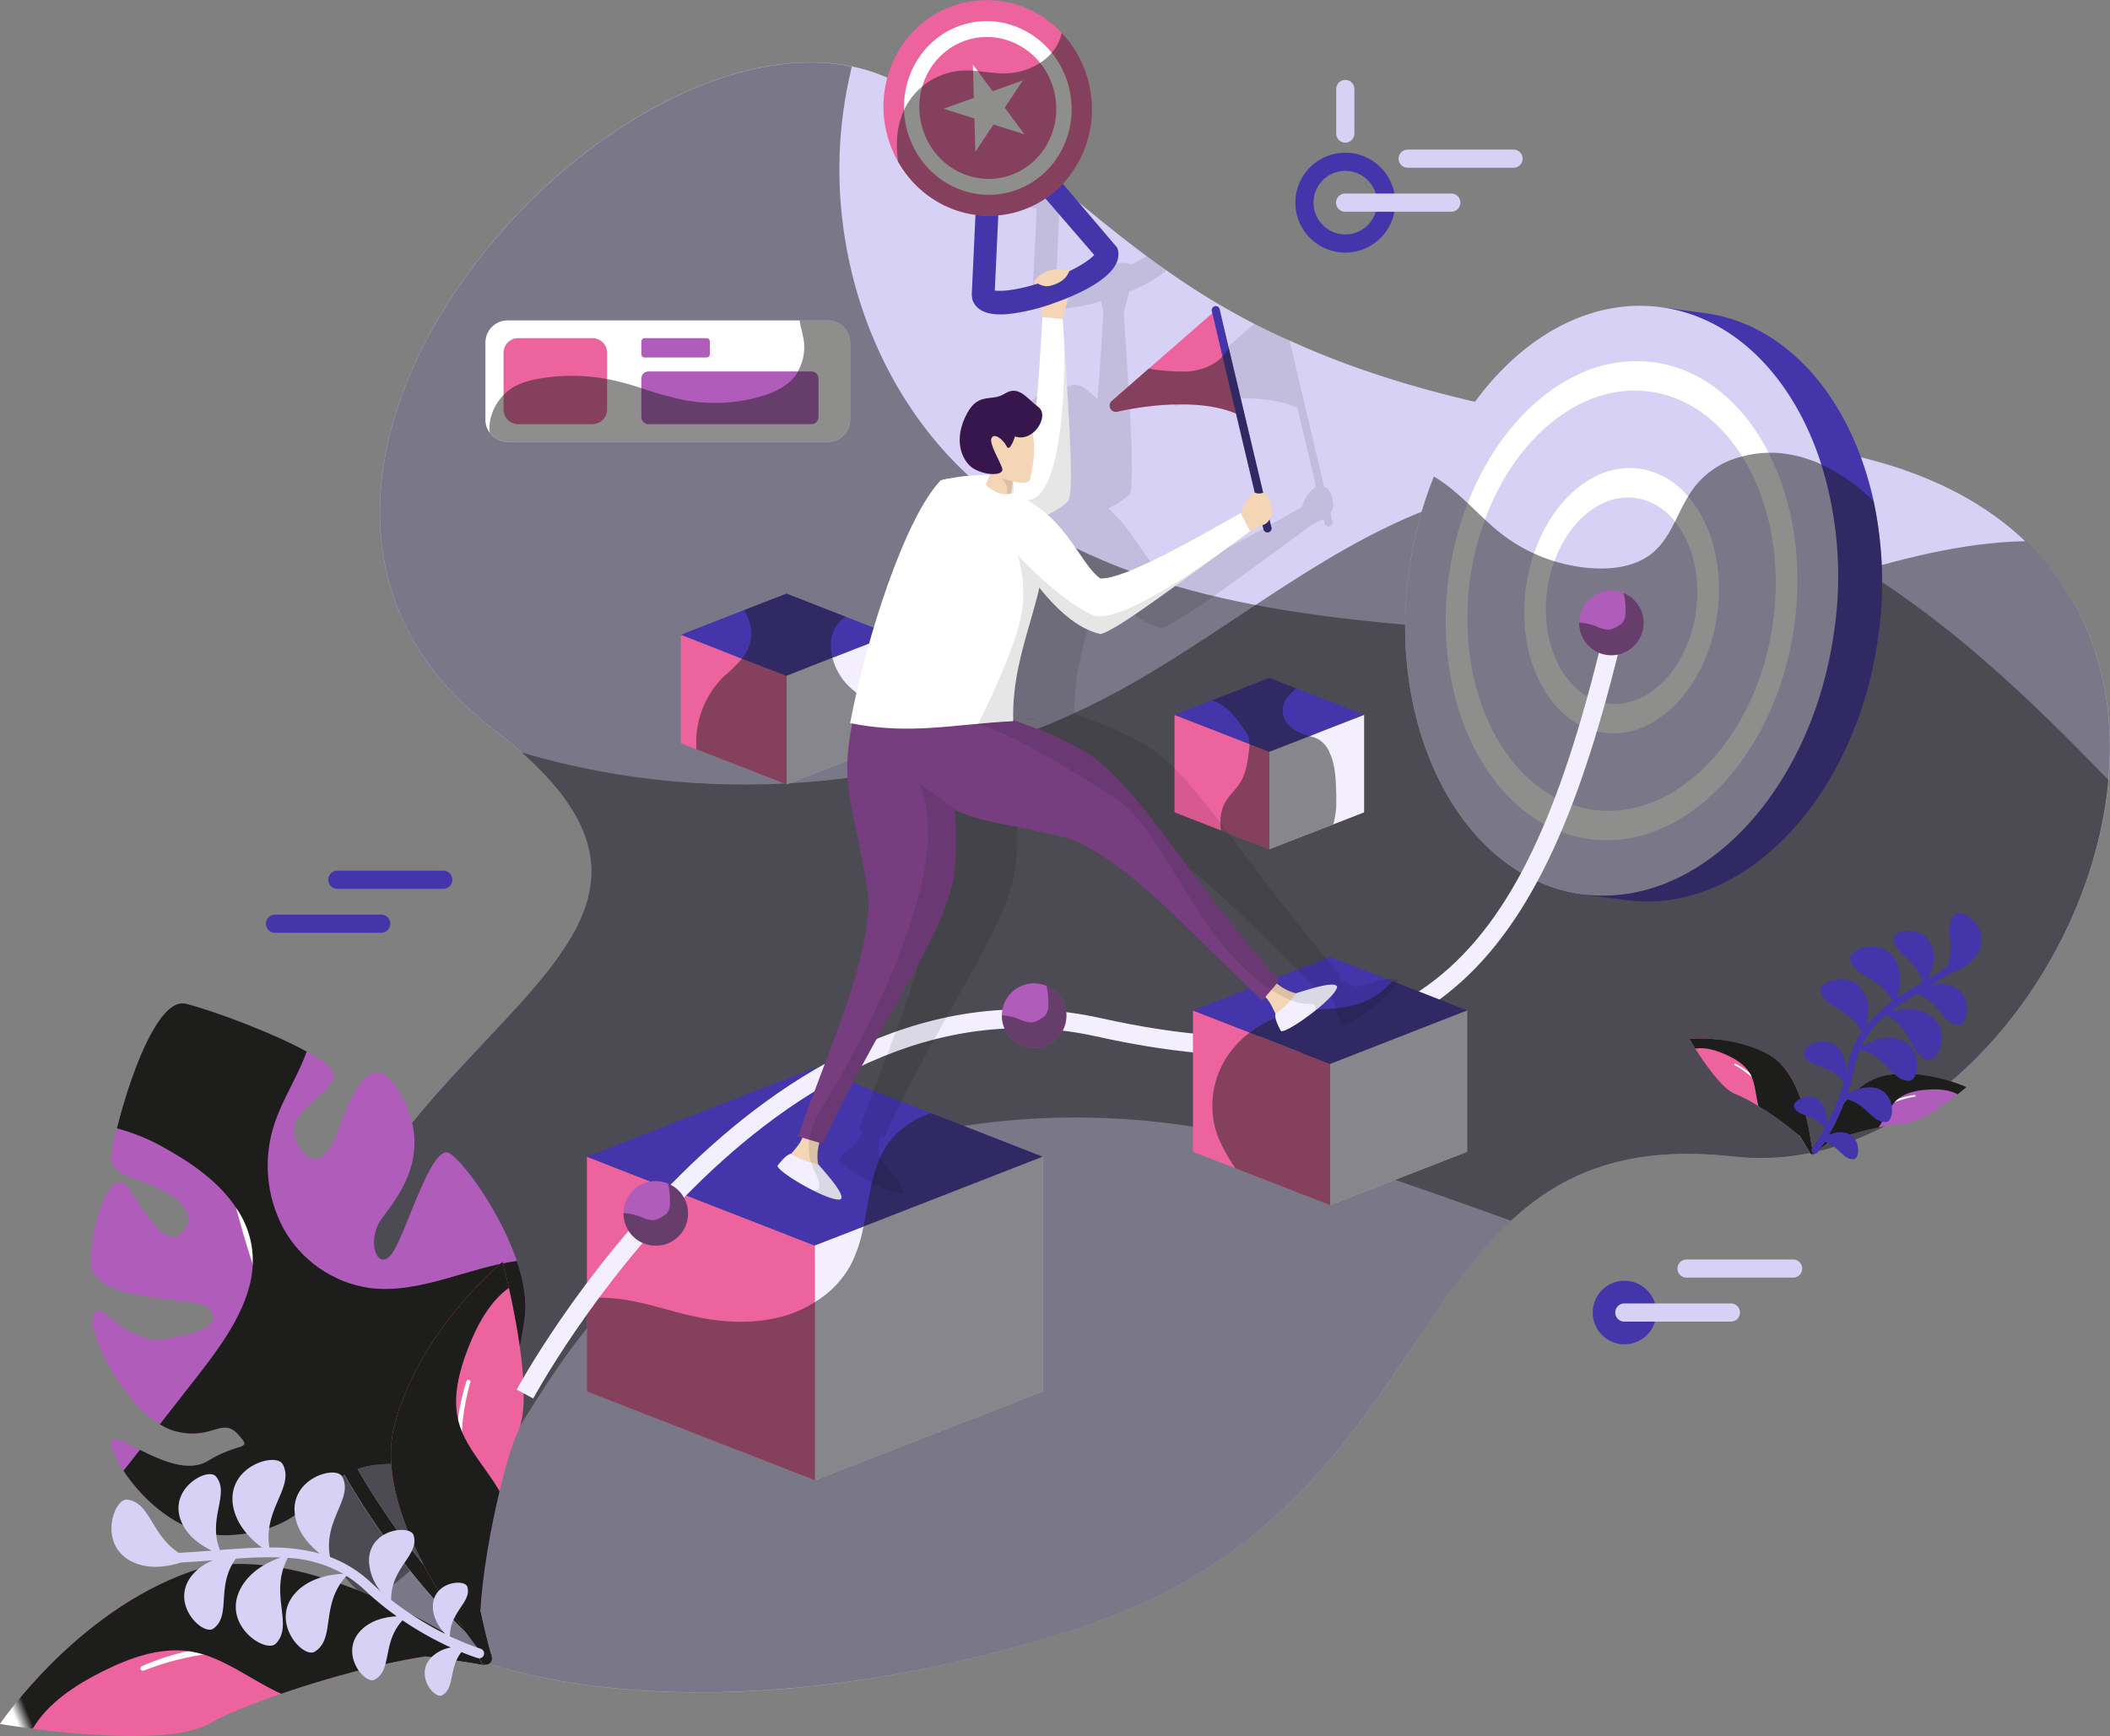 <svg id="Grupo_1460" data-name="Grupo 1460" xmlns="http://www.w3.org/2000/svg" xmlns:xlink="http://www.w3.org/1999/xlink" width="618" height="508.499" viewBox="0 0 618 508.499">
  <rect x="0" y="0" width="618" height="508.499" fill="#808080" stroke="none"/>
  <defs>
    <clipPath id="clip-path">
      <rect id="Retângulo_208" data-name="Retângulo 208" width="618" height="508.498" fill="none"/>
    </clipPath>
    <clipPath id="clip-path-3">
      <rect id="Retângulo_164" data-name="Retângulo 164" width="530.677" height="450.728" fill="none"/>
    </clipPath>
    <clipPath id="clip-path-4">
      <path id="Caminho_1478" data-name="Caminho 1478" d="M442.446,325.056c-30.854-3.479-50.086,4.673-65.242,18.794-29.608-10.539-59.053-21.62-89.907-27-66.114-11.519-140.487,7.55-182.1,60.192-20.048,25.477-32.542,57.967-59.268,76.271-1.035.708-2.066,1.357-3.1,2.01-10.376-8.744-17-19.61-19.069-32.378C2.577,290.071,174.137,272.523,78.8,199.563c-91.81-70.241,29.986-209.2,105.334-193.777A126.493,126.493,0,0,0,182.5,58.427c4.617,25.966,17.274,50.687,37.047,68.343,36.506,32.486,88.443,39.6,137.116,43.4,19.344,1.52,38.9,2.718,58.13.163,38.353-5,74.97-24.772,113.052-25.533,63.4,59.921-5.815,189.216-85.4,180.253" transform="translate(-21.932 -4.6)" fill="none"/>
    </clipPath>
    <linearGradient id="linear-gradient" x1="-0.253" y1="0.947" x2="-0.244" y2="0.947" gradientUnits="objectBoundingBox">
      <stop offset="0" stop-color="#fff"/>
      <stop offset="0.109" stop-color="#f9f9f9"/>
      <stop offset="0.241" stop-color="#ebebeb"/>
      <stop offset="0.385" stop-color="#d3d3d2"/>
      <stop offset="0.537" stop-color="#b1b1b0"/>
      <stop offset="0.696" stop-color="#858584"/>
      <stop offset="0.858" stop-color="#51514f"/>
      <stop offset="1" stop-color="#1d1d1b"/>
    </linearGradient>
    <clipPath id="clip-path-5">
      <rect id="Retângulo_166" data-name="Retângulo 166" width="530.25" height="354.783" fill="none"/>
    </clipPath>
    <clipPath id="clip-path-6">
      <path id="Caminho_1479" data-name="Caminho 1479" d="M552.182,122.976c-5.107,57.151-54.974,116.475-109.737,110.282-30.854-3.479-50.086,4.673-65.242,18.794-34.062,31.674-47.535,93.115-125.494,118.919-88,29.063-171.938,24.012-208.878-7.443-10.376-8.744-17-19.61-19.069-32.378C3.281,202.671,163,182.03,87.377,114.881,144.906,132,209.229,125.639,262.034,97.01,298.81,77.018,331.081,46.6,371.985,37.905c35.531-7.55,72.96,2.714,104.252,21.079,28.573,16.84,52.8,40.036,75.945,63.993" transform="translate(-21.932 -35.404)" fill="none"/>
    </clipPath>
    <linearGradient id="linear-gradient-2" x1="-0.068" y1="0.91" x2="-0.061" y2="0.91" gradientUnits="objectBoundingBox">
      <stop offset="0" stop-color="#fff"/>
      <stop offset="0.24" stop-color="#ccc"/>
      <stop offset="0.784" stop-color="#50504e"/>
      <stop offset="1" stop-color="#1d1d1b"/>
    </linearGradient>
    <clipPath id="clip-path-7">
      <rect id="Retângulo_168" data-name="Retângulo 168" width="119.639" height="184.592" fill="none"/>
    </clipPath>
    <clipPath id="clip-path-8">
      <path id="Caminho_1482" data-name="Caminho 1482" d="M57.329,139.71a34.567,34.567,0,0,0,24.959,17.453c14.647,2.042,28.967-5.922,43.447-7.877,1.95,5.783,2.985,11.55,2.3,16.661-3.415,25.648-12.752,36.386-24.426,40.446-10.5,3.71-16.334,1.047-24.542,3.8a219.427,219.427,0,0,0,35.28,45.672.907.907,0,0,1,.295.362c-1.182.8-2.436,1.489-3.634,2.2a222.509,222.509,0,0,1-35.793-46.5c-8.828,4.88-12.884,16.729-33.815,17.684-13.938.621-25.294-10.388-30.886-18.862,1.6-2.07,3.212-4.052,4.808-6.125,6.125,3.025,14.213,6.794,19.98,3.2,9.27-5.735,13.381-2.718,8.657-7.869-4.756-5.1-7.733,2.3-18.941-1a16.559,16.559,0,0,1-3.853-1.827c3.793-4.892,7.6-9.692,11.391-14.583,7.479-9.624,15.351-20.6,15.817-32.311a27.81,27.81,0,0,0-.35-5.52,27.021,27.021,0,0,0-4.529-11C38.7,126.432,30.881,120.828,23.1,116.5a58.02,58.02,0,0,0-14.5-6.054c2.074-8.338,5.911-20.649,10.527-28.617,3.021-5.349,6.4-8.744,9.807-7.845C36.855,76,54.117,82.428,64.171,87.952a55.487,55.487,0,0,1-2.209,5.294c-2.44,5.29-5.425,10.352-7.232,15.849a39.015,39.015,0,0,0,2.6,30.615" transform="translate(-8.608 -73.842)" fill="none"/>
    </clipPath>
    <linearGradient id="linear-gradient-3" x1="0.073" y1="1.1" x2="0.091" y2="1.1" gradientUnits="objectBoundingBox">
      <stop offset="0" stop-color="#fff"/>
      <stop offset="0.283" stop-color="#c2c2c2"/>
      <stop offset="0.936" stop-color="#2c2c2a"/>
      <stop offset="1" stop-color="#1d1d1b"/>
    </linearGradient>
    <clipPath id="clip-path-9">
      <rect id="Retângulo_170" data-name="Retângulo 170" width="144.243" height="48.309" fill="none"/>
    </clipPath>
    <clipPath id="clip-path-10">
      <path id="Caminho_1485" data-name="Caminho 1485" d="M144.212,142.877a2.18,2.18,0,0,1-2.5,1.851l-.064-.024-.04.02c-5.616-1.023-11.331-1.8-17.067-2.523-12.514,1.867-28.864,6.344-42.205,10.922-1.126-.533-2.257-1.067-3.363-1.664-6.392-3.363-12.49-7.71-19.324-9.835a28.728,28.728,0,0,0-3.956-.911c-.207-.012-.43-.068-.637-.084-8.565-1.095-17.166,2.05-24.92,5.9-8.036,4.016-16.179,9.341-20.577,16.872C3.789,162.6,0,161.966,0,161.966s21.879-32.522,55.431-44.5c27.873-9.907,69.111,13.911,82.289,22.293q2.322.31,4.641.625a2.2,2.2,0,0,1,1.851,2.5" transform="translate(0 -115.093)" fill="none"/>
    </clipPath>
    <linearGradient id="linear-gradient-4" x1="0.033" y1="0.781" x2="0.059" y2="0.781" xlink:href="#linear-gradient-3"/>
    <clipPath id="clip-path-11">
      <rect id="Retângulo_172" data-name="Retângulo 172" width="34.581" height="118.041" fill="none"/>
    </clipPath>
    <clipPath id="clip-path-12">
      <path id="Caminho_1488" data-name="Caminho 1488" d="M57.055,210.843a1.771,1.771,0,0,0,1.305-2.161l-.024-.048.008-.036c-1.254-4.458-2.32-9.015-3.339-13.6.549-10.253,2.917-23.805,5.6-34.934-.517-.872-1.035-1.743-1.6-2.591-3.208-4.908-7.184-9.5-9.425-14.862a23.76,23.76,0,0,1-1.039-3.124c-.024-.167-.088-.346-.115-.513-1.54-6.834.346-14.026,2.862-20.585,2.635-6.8,6.312-13.787,12.06-17.915-1.091-4.605-1.891-7.618-1.891-7.618s-24.605,20.167-31.722,48.191c-5.871,23.28,16.526,54.779,24.307,64.785q.424,1.851.856,3.7a1.794,1.794,0,0,0,2.161,1.306" transform="translate(-28.762 -92.86)" fill="none"/>
    </clipPath>
    <linearGradient id="linear-gradient-5" x1="-0.538" y1="1.598" x2="-0.506" y2="1.598" xlink:href="#linear-gradient-3"/>
    <clipPath id="clip-path-13">
      <rect id="Retângulo_174" data-name="Retângulo 174" width="45.843" height="23.827" fill="none"/>
    </clipPath>
    <clipPath id="clip-path-14">
      <path id="Caminho_1492" data-name="Caminho 1492" d="M133.355,102.564a.745.745,0,0,0,1.055.107l.016-.02h.016c1.469-1.282,3.009-2.511,4.569-3.725a89.344,89.344,0,0,1,14.3-4.171c.239-.354.478-.708.7-1.079,1.29-2.105,2.32-4.446,3.956-6.265a9.505,9.505,0,0,1,1-.959c.06-.04.115-.1.175-.135,2.32-1.819,5.4-2.4,8.346-2.627,3.061-.223,6.384-.084,8.991,1.357,1.552-1.246,2.555-2.094,2.555-2.094s-12.108-5.719-24.052-3.371c-9.915,1.962-17.859,16.163-20.259,20.928-.418.334-.836.665-1.254,1a.753.753,0,0,0-.108,1.059" transform="translate(-133.185 -79.017)" fill="none"/>
    </clipPath>
    <linearGradient id="linear-gradient-6" x1="-10.764" y1="6.234" x2="-10.683" y2="6.234" xlink:href="#linear-gradient-3"/>
    <clipPath id="clip-path-15">
      <rect id="Retângulo_176" data-name="Retângulo 176" width="36.725" height="33.936" fill="none"/>
    </clipPath>
    <clipPath id="clip-path-16">
      <path id="Caminho_1495" data-name="Caminho 1495" d="M160.685,110.257a.748.748,0,0,1-1.031-.255l0-.02-.016-.008c-.951-1.7-1.99-3.367-3.049-5.031a89,89,0,0,0-12.044-8.7c-.1-.414-.211-.828-.295-1.246-.505-2.412-.693-4.955-1.62-7.212a9.177,9.177,0,0,0-.621-1.234c-.04-.06-.076-.131-.115-.187-1.576-2.488-4.271-4.06-6.965-5.258-2.8-1.238-5.97-2.217-8.9-1.735-1.047-1.692-1.7-2.822-1.7-2.822s13.294-1.329,23.734,4.876c8.661,5.162,11.375,21.166,12.04,26.448.283.45.565.9.848,1.353a.756.756,0,0,1-.255,1.031" transform="translate(-124.319 -76.43)" fill="none"/>
    </clipPath>
    <linearGradient id="linear-gradient-7" x1="-10.123" y1="4.332" x2="-10.041" y2="4.332" xlink:href="#linear-gradient-3"/>
    <clipPath id="clip-path-17">
      <rect id="Retângulo_178" data-name="Retângulo 178" width="133.483" height="107.536" fill="none"/>
    </clipPath>
    <clipPath id="clip-path-18">
      <path id="Caminho_1509" data-name="Caminho 1509" d="M176.673,94.7v68.753l-66.715,26-66.767-26V136.069a53.665,53.665,0,0,1,13.274.88c5.787,1.1,11.4,2.977,17.134,4.3,8.537,1.982,17.572,2.591,26.058.442a34.878,34.878,0,0,0,10.3-4.41,29.016,29.016,0,0,0,10.356-10.631,40.581,40.581,0,0,0,3.857-11.459l.056-.056c1.875-9.254,2.424-19.005,8.486-26a26.407,26.407,0,0,1,11.236-7.216Z" transform="translate(-43.191 -81.915)" fill="none"/>
    </clipPath>
    <linearGradient id="linear-gradient-8" x1="-1.288" y1="1.697" x2="-1.258" y2="1.697" xlink:href="#linear-gradient-3"/>
    <clipPath id="clip-path-19">
      <rect id="Retângulo_180" data-name="Retângulo 180" width="139.683" height="131.447" fill="none"/>
    </clipPath>
    <clipPath id="clip-path-20">
      <path id="Caminho_1514" data-name="Caminho 1514" d="M242.023,86.733c-6.36,47.475-39.431,82.23-73.839,77.625-1.075-.147-11.857-1.5-12.9-1.727-34.432-4.613-57.175-46.838-50.818-94.317a115.243,115.243,0,0,1,7.339-28.028,41.717,41.717,0,0,1,5.023,3.495c1.7,1.365,3.3,2.826,4.9,4.31.561.533,1.1,1.067,1.664,1.6,1.126,1.071,2.229,2.157,3.379,3.212,1.656,1.532,3.335,3.025,5.142,4.406a48.3,48.3,0,0,0,9.214,5.52A47.26,47.26,0,0,0,147.1,65.1a47.708,47.708,0,0,0,11.6,2.078c6.129.318,12.673-.689,17.341-4.681,2.842-2.42,4.693-5.628,6.388-8.987,1.23-2.484,2.4-5.019,3.833-7.387A24.95,24.95,0,0,1,202.1,34.414a30.179,30.179,0,0,1,7.737-1.087,29.089,29.089,0,0,1,4.991.3,37.722,37.722,0,0,1,10.46,3.1,53.677,53.677,0,0,1,15.332,10.806,113.532,113.532,0,0,1,1.4,39.2" transform="translate(-103.404 -33.319)" fill="none"/>
    </clipPath>
    <linearGradient id="linear-gradient-9" x1="-2.706" y1="2.705" x2="-2.68" y2="2.705" gradientUnits="objectBoundingBox">
      <stop offset="0" stop-color="#fff"/>
      <stop offset="0.049" stop-color="#eaeaea"/>
      <stop offset="0.189" stop-color="#b4b4b3"/>
      <stop offset="0.33" stop-color="#868684"/>
      <stop offset="0.47" stop-color="#60605e"/>
      <stop offset="0.608" stop-color="#424241"/>
      <stop offset="0.743" stop-color="#2d2d2b"/>
      <stop offset="0.875" stop-color="#21211f"/>
      <stop offset="1" stop-color="#1d1d1b"/>
    </linearGradient>
    <clipPath id="clip-path-21">
      <rect id="Retângulo_182" data-name="Retângulo 182" width="18.898" height="18.18" fill="none"/>
    </clipPath>
    <clipPath id="clip-path-22">
      <path id="Caminho_1517" data-name="Caminho 1517" d="M135.1,52.405a9.449,9.449,0,0,1-18.9,0v-.111a3.851,3.851,0,0,1,.772.056,14.819,14.819,0,0,1,4.35,1.1,9.069,9.069,0,0,0,3.526.935,6.034,6.034,0,0,0,2.7-1.047,5.736,5.736,0,0,0,1.321-.935,4.882,4.882,0,0,0,.935-3.307,19.8,19.8,0,0,0-.275-4.02,6.169,6.169,0,0,0-.33-1.433,9.4,9.4,0,0,1,5.895,8.76" transform="translate(-116.204 -43.645)" fill="none"/>
    </clipPath>
    <linearGradient id="linear-gradient-10" x1="-24.474" y1="18.414" x2="-24.264" y2="18.414" xlink:href="#linear-gradient-3"/>
    <clipPath id="clip-path-23">
      <rect id="Retângulo_184" data-name="Retângulo 184" width="18.896" height="18.18" fill="none"/>
    </clipPath>
    <clipPath id="clip-path-24">
      <path id="Caminho_1519" data-name="Caminho 1519" d="M92.621,81.3a9.447,9.447,0,0,1-18.894,0V81.2a3.891,3.891,0,0,1,.772.056,14.845,14.845,0,0,1,4.35,1.1,9.127,9.127,0,0,0,3.526.939,6.047,6.047,0,0,0,2.7-1.047A5.787,5.787,0,0,0,86.4,81.3a4.874,4.874,0,0,0,.939-3.3,19.866,19.866,0,0,0-.279-4.024,5.754,5.754,0,0,0-.33-1.429A9.4,9.4,0,0,1,92.621,81.3" transform="translate(-73.727 -72.547)" fill="none"/>
    </clipPath>
    <linearGradient id="linear-gradient-11" x1="-15.531" y1="12.089" x2="-15.321" y2="12.089" xlink:href="#linear-gradient-3"/>
    <clipPath id="clip-path-26">
      <path id="Caminho_1521" data-name="Caminho 1521" d="M64.778,95.86a9.447,9.447,0,0,1-18.894,0v-.111a3.833,3.833,0,0,1,.768.056,14.969,14.969,0,0,1,4.354,1.1,9.051,9.051,0,0,0,3.526.935,5.973,5.973,0,0,0,2.7-1.047,5.651,5.651,0,0,0,1.321-.935,4.874,4.874,0,0,0,.939-3.3,19.846,19.846,0,0,0-.279-4.024,6.016,6.016,0,0,0-.33-1.433,9.4,9.4,0,0,1,5.895,8.76" transform="translate(-45.884 -87.1)" fill="none"/>
    </clipPath>
    <linearGradient id="linear-gradient-12" x1="-9.666" y1="8.901" x2="-9.455" y2="8.901" xlink:href="#linear-gradient-3"/>
    <clipPath id="clip-path-27">
      <rect id="Retângulo_188" data-name="Retângulo 188" width="74.661" height="65.617" fill="none"/>
    </clipPath>
    <clipPath id="clip-path-28">
      <path id="Caminho_1525" data-name="Caminho 1525" d="M163.864,80.792v41.4L123.737,137.82l-27.805-10.81c-2.312-3.638-4.625-7.367-5.8-11.518A26.192,26.192,0,0,1,94.61,92.832a28.319,28.319,0,0,1,5.572-5.572,32.738,32.738,0,0,1,14.539-6.185c5.664-.9,11.519-.422,16.947-2.078A22.293,22.293,0,0,0,141.958,72.2Z" transform="translate(-89.204 -72.203)" fill="none"/>
    </clipPath>
    <linearGradient id="linear-gradient-13" x1="-4.657" y1="3.37" x2="-4.605" y2="3.37" xlink:href="#linear-gradient-3"/>
    <clipPath id="clip-path-29">
      <rect id="Retângulo_190" data-name="Retângulo 190" width="36.526" height="50.187" fill="none"/>
    </clipPath>
    <clipPath id="clip-path-30">
      <path id="Caminho_1529" data-name="Caminho 1529" d="M125.683,84.262a27.332,27.332,0,0,1-.772,8.211c-.056.107-.056.219-.107.33l-18.731,7.272L91.911,94.567a16.79,16.79,0,0,1-.163-2.316,11.79,11.79,0,0,1,.991-5.122c1.1-2.48,3.359-4.243,4.792-6.555,1.763-2.81,2.2-6.225,2.591-9.477.056-.6.163-1.21.163-1.815a6.509,6.509,0,0,0-.219-1.763,10.616,10.616,0,0,0-1.544-2.81c-2.038-2.866-4.187-5.839-7.327-7.439a9.217,9.217,0,0,0-2.038-.772l16.916-6.611,7.877,3.085c-1.652,1.381-3.252,3.033-3.8,4.9a6.31,6.31,0,0,0,1.54,5.787,11.059,11.059,0,0,0,5.345,3.029c.275.111.549.167.828.275h.056a10.461,10.461,0,0,1,2.587.939,8.342,8.342,0,0,1,3.307,4.076c1.708,3.8,1.759,8.1,1.871,12.283" transform="translate(-89.157 -49.886)" fill="none"/>
    </clipPath>
    <linearGradient id="linear-gradient-14" x1="-9.7" y1="6.175" x2="-9.592" y2="6.175" xlink:href="#linear-gradient-3"/>
    <clipPath id="clip-path-31">
      <rect id="Retângulo_192" data-name="Retângulo 192" width="57.324" height="55.869" fill="none"/>
    </clipPath>
    <clipPath id="clip-path-32">
      <path id="Caminho_1533" data-name="Caminho 1533" d="M108.559,79.683v7.833L99.09,91.254,77.7,99.556,51.285,89.268A27.359,27.359,0,0,1,59,68.229a53.652,53.652,0,0,0,5.262-5.023c.115-.119.235-.354.35-.47,4.092-5.258,3.041-9.819.7-14.261L77.7,43.687,94.418,50.23l.581.235a7.567,7.567,0,0,0-1.516,1.166c-2.806,2.806-3.391,6.9-2.34,10.87a17.864,17.864,0,0,0,4.207,7.717c3.741,3.857,8.653,6.428,13.21,9.465" transform="translate(-51.233 -43.687)" fill="none"/>
    </clipPath>
    <linearGradient id="linear-gradient-15" x1="-3.524" y1="5.989" x2="-3.456" y2="5.989" xlink:href="#linear-gradient-3"/>
    <clipPath id="clip-path-33">
      <rect id="Retângulo_193" data-name="Retângulo 193" width="163.873" height="318.824" fill="none"/>
    </clipPath>
    <clipPath id="clip-path-34">
      <rect id="Retângulo_194" data-name="Retângulo 194" width="4.041" height="0.593" fill="none"/>
    </clipPath>
    <clipPath id="clip-path-35">
      <rect id="Retângulo_196" data-name="Retângulo 196" width="105.649" height="35.57" fill="none"/>
    </clipPath>
    <clipPath id="clip-path-36">
      <path id="Caminho_1540" data-name="Caminho 1540" d="M141.664,30.137V52.649a6.536,6.536,0,0,1-6.555,6.5H41.4a6.428,6.428,0,0,1-5.282-2.671,11.055,11.055,0,0,1,.119-3.654,15.009,15.009,0,0,1,6.846-9.747,23.6,23.6,0,0,1,7.487-2.44,55.914,55.914,0,0,1,19.9.119c.637.115,1.333.231,1.974.406a79.359,79.359,0,0,1,8.064,2.261,107.853,107.853,0,0,0,12.187,3.423,48.709,48.709,0,0,0,22.4-.868c4.119-1.162,8.3-3.017,10.734-6.5a2.973,2.973,0,0,0,.521-.927,14.26,14.26,0,0,0,1.859-7.717c0-2.2-1.047-4.935-1.337-7.256h8.243a6.549,6.549,0,0,1,6.555,6.559" transform="translate(-36.015 -23.578)" fill="none"/>
    </clipPath>
    <linearGradient id="linear-gradient-16" x1="-1.355" y1="11.657" x2="-1.318" y2="11.657" gradientUnits="objectBoundingBox">
      <stop offset="0" stop-color="#fff"/>
      <stop offset="0.064" stop-color="#e8e8e8"/>
      <stop offset="0.256" stop-color="#ababaa"/>
      <stop offset="0.44" stop-color="#787877"/>
      <stop offset="0.611" stop-color="#50504f"/>
      <stop offset="0.766" stop-color="#343432"/>
      <stop offset="0.901" stop-color="#232321"/>
      <stop offset="1" stop-color="#1d1d1b"/>
    </linearGradient>
    <clipPath id="clip-path-37">
      <rect id="Retângulo_198" data-name="Retângulo 198" width="47.416" height="54.137" fill="none"/>
    </clipPath>
    <clipPath id="clip-path-38">
      <path id="Caminho_1556" data-name="Caminho 1556" d="M129.033,78.246a1.162,1.162,0,0,1-.884,1.433,1.177,1.177,0,0,1-1.429-.88l-8.044-33.883c-9.035-3.964-23.634-3.085-34.818-.549a1.824,1.824,0,0,1-1.6-3.14l10.85-9.477a58.083,58.083,0,0,0,11.57.828c3.745-.33,7.546-1.707,10.026-4.406a3.73,3.73,0,0,0,.935-1.158,5.13,5.13,0,0,0,.5-.661,4.992,4.992,0,0,0,.386-.772Z" transform="translate(-81.656 -25.581)" fill="none"/>
    </clipPath>
    <linearGradient id="linear-gradient-17" x1="-5.347" y1="6.437" x2="-5.28" y2="6.437" xlink:href="#linear-gradient-3"/>
    <clipPath id="clip-path-39">
      <rect id="Retângulo_199" data-name="Retângulo 199" width="57.168" height="53.561" fill="none"/>
    </clipPath>
    <clipPath id="clip-path-40">
      <path id="Caminho_1563" data-name="Caminho 1563" d="M121.371,14.146c5.68,16.506-2.6,34.428-18.424,40.116-14.094,5-29.306-1.23-36.589-14.126-.776-5.4-.394-10.854,2.046-15.753A20.209,20.209,0,0,1,85.952,13.413c3.9-.064,7.777.915,11.686.848,6.559-.064,12.673-3.423,15.391-8.378a12.9,12.9,0,0,0,1.266-3.459,31.912,31.912,0,0,1,7.077,11.722" transform="translate(-65.996 -2.424)" fill="none"/>
    </clipPath>
    <linearGradient id="linear-gradient-18" x1="-2.374" y1="6.189" x2="-2.335" y2="6.189" xlink:href="#linear-gradient-16"/>
    <clipPath id="clip-path-41">
      <rect id="Retângulo_200" data-name="Retângulo 200" width="43.196" height="121.832" fill="none"/>
    </clipPath>
    <clipPath id="clip-path-43">
      <rect id="Retângulo_202" data-name="Retângulo 202" width="107.029" height="85.036" fill="none"/>
    </clipPath>
    <clipPath id="clip-path-45">
      <rect id="Retângulo_204" data-name="Retângulo 204" width="69.772" height="49.645" fill="none"/>
    </clipPath>
    <clipPath id="clip-path-46">
      <rect id="Retângulo_205" data-name="Retângulo 205" width="12.707" height="49.487" fill="none"/>
    </clipPath>
    <clipPath id="clip-path-47">
      <rect id="Retângulo_206" data-name="Retângulo 206" width="3.719" height="4.699" fill="none"/>
    </clipPath>
  </defs>
  <g id="Grupo_1421" data-name="Grupo 1421" clip-path="url(#clip-path)">
    <g id="Grupo_1420" data-name="Grupo 1420">
      <g id="Grupo_1419" data-name="Grupo 1419" clip-path="url(#clip-path)">
        <path id="Caminho_1477" data-name="Caminho 1477" d="M552.209,214.761c-5.142,57.155-55.053,116.53-109.752,110.337-30.858-3.506-50.142,4.673-65.338,18.818-34.01,31.674-47.451,93.036-125.414,118.867-88.013,29.1-171.934,24.08-208.866-7.479-10.4-8.649-17.067-19.519-19.053-32.378C3.213,294.475,162.992,273.9,87.369,206.7c-2.571-2.34-5.493-4.677-8.649-7.132C-13.03,129.319,108.758-9.651,184.146,5.776a51.648,51.648,0,0,1,8.3,2.456A167.346,167.346,0,0,1,211.382,17c15.192,8.418,27.232,18.583,39.973,29.222,6.078,5.027,12.275,10.05,19.053,15.077,1.871,1.4,3.857,2.806,5.843,4.207a216.647,216.647,0,0,0,25.716,15.662c3.272,1.636,6.778,3.391,10.4,4.911,30.158,13.791,72.116,24.9,137.339,29.688,36.351,2.571,61.712,13.441,78.074,29.1,19.873,18.7,26.651,44.064,24.43,69.9" transform="translate(65.385 13.679)" fill="#d7d1f5"/>
        <g id="Grupo_1306" data-name="Grupo 1306" transform="translate(87.292 18.309)" opacity="0.5" style="mix-blend-mode: overlay;isolation: isolate">
          <g id="Grupo_1305" data-name="Grupo 1305">
            <g id="Grupo_1304" data-name="Grupo 1304" clip-path="url(#clip-path-3)">
              <g id="Grupo_1303" data-name="Grupo 1303" transform="translate(0 0.001)">
                <g id="Grupo_1302" data-name="Grupo 1302" clip-path="url(#clip-path-4)">
                  <rect id="Retângulo_163" data-name="Retângulo 163" width="470.84" height="608.764" transform="translate(-39.481 450.682) rotate(-89.441)" fill="url(#linear-gradient)"/>
                </g>
              </g>
            </g>
          </g>
        </g>
        <g id="Grupo_1311" data-name="Grupo 1311" transform="translate(87.292 140.91)" opacity="0.5" style="mix-blend-mode: overlay;isolation: isolate">
          <g id="Grupo_1310" data-name="Grupo 1310">
            <g id="Grupo_1309" data-name="Grupo 1309" clip-path="url(#clip-path-5)">
              <g id="Grupo_1308" data-name="Grupo 1308" transform="translate(0 0.001)">
                <g id="Grupo_1307" data-name="Grupo 1307" clip-path="url(#clip-path-6)">
                  <rect id="Retângulo_165" data-name="Retângulo 165" width="604.053" height="458.135" transform="translate(-80.963 5.771) rotate(-9.851)" fill="url(#linear-gradient-2)"/>
                </g>
              </g>
            </g>
          </g>
        </g>
        <path id="Caminho_1480" data-name="Caminho 1480" d="M95.3,146.577c4.307-6.858,11.3-31.73,16.434-28.852,3.706,2.038,14.758,16.717,19.793,31.562,1.958,5.783,2.985,11.546,2.3,16.661-3.411,25.648-12.748,36.382-24.43,40.442-10.5,3.713-16.33,1.051-24.538,3.8a22.527,22.527,0,0,0-2.687,1.079,4.117,4.117,0,0,0-1.162.665c-8.832,4.876-12.892,16.725-33.815,17.684-13.942.621-25.3-10.392-30.886-18.862-3.156-4.836-4.458-8.768-3.208-9.222,1.3-.414,4.287,1.2,8.012,3.1,6.125,3.021,14.217,6.79,19.98,3.2,9.266-5.735,13.381-2.718,8.661-7.869-4.76-5.1-7.733,2.3-18.945-1a16.315,16.315,0,0,1-3.853-1.827c-4.677-2.866-9.306-8.263-12.975-13.923-4.318-6.734-7.093-13.787-6.579-17.314,1.154-7.347,8.657,7.968,20.764,6.3a68.233,68.233,0,0,0,7.558-1.493c5.1-1.417,7.495-3.4,6.675-5.68a4.923,4.923,0,0,0-1.27-1.97c-4.267-4.131-35.539-.362-34.432-14.886,1.138-14.575,6.969-26.516,11.1-20.3,4.187,6.253,10.42,17.266,14.945,13.664,4.509-3.69,3.156-8.438-4.605-12.677-7.817-4.275-15.733-4.275-15.383-10.245a59.231,59.231,0,0,1,1.648-8.167c2.078-8.334,5.914-20.649,10.527-28.613,3.025-5.349,6.4-8.744,9.807-7.845C42.65,76,59.908,82.429,69.962,87.949c4.163,2.277,7.053,4.366,7.658,5.954,2.078,5.485-13.306,11.077-11.2,18.44,2.129,7.307,8.072,12.374,13.282-2.476,5.266-14.81,11.248-23.069,18.874-7.359,7.578,15.757-1.226,27.176-6.4,34.054-5.266,6.894-1.19,16.872,3.12,10.014" transform="translate(19.862 220.062)" fill="#b05cbb"/>
        <path id="Caminho_1481" data-name="Caminho 1481" d="M19.285,80.448l.048.267c2.961,14.484,6.535,30.09,11.359,46.022,6.8,22.906,15.976,46.528,29.031,68.813A219.555,219.555,0,0,0,95,241.226a.919.919,0,0,1,.291.358,2.18,2.18,0,0,1,.115,2.177,1.7,1.7,0,0,1-.378.434,2.1,2.1,0,0,1-2.969.028c-.123-.159-.279-.271-.4-.43a222.447,222.447,0,0,1-35.793-46.5c-11.686-20.016-20.259-41.043-26.842-61.7l-.6-1.815c-1.564-4.892-2.949-9.815-4.283-14.7-3.662-13.031-6.547-25.835-9.011-37.8a2.117,2.117,0,0,1,1.656-2.5,1.46,1.46,0,0,1,.689.016,2.028,2.028,0,0,1,1.807,1.644" transform="translate(44.994 234.703)" fill="#fff"/>
        <g id="Grupo_1316" data-name="Grupo 1316" transform="translate(34.26 293.901)" style="mix-blend-mode: overlay;isolation: isolate">
          <g id="Grupo_1315" data-name="Grupo 1315">
            <g id="Grupo_1314" data-name="Grupo 1314" clip-path="url(#clip-path-7)">
              <g id="Grupo_1313" data-name="Grupo 1313" transform="translate(0.001 0)">
                <g id="Grupo_1312" data-name="Grupo 1312" clip-path="url(#clip-path-8)">
                  <rect id="Retângulo_167" data-name="Retângulo 167" width="220.742" height="204.474" transform="matrix(0.571, -0.821, 0.821, 0.571, -86.91, 124.09)" fill="url(#linear-gradient-3)"/>
                </g>
              </g>
            </g>
          </g>
        </g>
        <path id="Caminho_1483" data-name="Caminho 1483" d="M142.007,142.543c-3.224-1.568-9.58-1.477-17.465-.342-12.51,1.867-28.86,6.344-42.2,10.922-9.118,3.112-16.8,6.281-20.967,8.728C51.28,167.685,24.116,165.214,9.56,163.4,3.789,162.6,0,161.97,0,161.97s21.879-32.526,55.431-44.506c27.873-9.907,69.111,13.911,82.289,22.293,2.778,1.708,4.287,2.786,4.287,2.786" transform="translate(0 342.994)" fill="#ed639e"/>
        <path id="Caminho_1484" data-name="Caminho 1484" d="M113.4,126.6a2.183,2.183,0,0,1-2.5,1.851l-.064-.024-.044.016c-5.612-1.023-11.327-1.8-17.067-2.519-2.6-.322-5.2-.641-7.829-.9-8.35-.832-16.744-1.4-25.123-1.564a191.432,191.432,0,0,0-25.127.955c-2.293.3-4.537.589-6.81.935a80.967,80.967,0,0,0-17.513,4.712.718.718,0,0,1-.553-1.325,75.083,75.083,0,0,1,13.469-4.382c3.721-.856,7.431-1.5,11.172-2.058a183.211,183.211,0,0,1,25.365-1.711c8.506-.135,16.955.207,25.425.836,6.917.529,13.783,1.178,20.7,2.062l4.641.621a2.2,2.2,0,0,1,1.851,2.5" transform="translate(30.816 359.269)" fill="#fff"/>
        <g id="Grupo_1321" data-name="Grupo 1321" transform="translate(0 458.087)" style="mix-blend-mode: overlay;isolation: isolate">
          <g id="Grupo_1320" data-name="Grupo 1320">
            <g id="Grupo_1319" data-name="Grupo 1319" clip-path="url(#clip-path-9)">
              <g id="Grupo_1318" data-name="Grupo 1318" transform="translate(0 0)">
                <g id="Grupo_1317" data-name="Grupo 1317" clip-path="url(#clip-path-10)">
                  <rect id="Retângulo_169" data-name="Retângulo 169" width="154.782" height="107.285" transform="translate(-19.893 0.792) rotate(-22.717)" fill="url(#linear-gradient-4)"/>
                </g>
              </g>
            </g>
          </g>
        </g>
        <path id="Caminho_1486" data-name="Caminho 1486" d="M56.615,209.088C55.1,206.6,54.689,201.458,55,195c.549-10.249,2.925-23.805,5.6-34.934,1.811-7.606,3.789-14.058,5.449-17.608,3.944-8.6-.135-30.36-2.71-41.982-1.095-4.605-1.887-7.618-1.887-7.618S36.85,113.027,29.734,141.051c-5.875,23.28,16.526,54.779,24.3,64.785,1.6,2.113,2.583,3.252,2.583,3.252" transform="translate(85.718 276.736)" fill="#ed639e"/>
        <path id="Caminho_1487" data-name="Caminho 1487" d="M43.054,185.012a1.771,1.771,0,0,0,1.305-2.161l-.024-.044.008-.036c-1.254-4.462-2.32-9.019-3.339-13.6-.458-2.078-.915-4.155-1.329-6.257-1.309-6.687-2.408-13.425-3.184-20.179a155.39,155.39,0,0,1-1.15-20.378c.072-1.871.131-3.71.235-5.572a65.764,65.764,0,0,1,2.472-14.508.584.584,0,0,0-1.114-.346,61.114,61.114,0,0,0-2.511,11.22c-.406,3.069-.645,6.114-.808,9.182a148.7,148.7,0,0,0,.557,20.625c.541,6.882,1.461,13.684,2.619,20.478.955,5.548,2.006,11.049,3.244,16.569l.86,3.7a1.788,1.788,0,0,0,2.161,1.305" transform="translate(99.717 302.567)" fill="#fff"/>
        <g id="Grupo_1326" data-name="Grupo 1326" transform="translate(114.48 369.596)" style="mix-blend-mode: overlay;isolation: isolate">
          <g id="Grupo_1325" data-name="Grupo 1325">
            <g id="Grupo_1324" data-name="Grupo 1324" clip-path="url(#clip-path-11)">
              <g id="Grupo_1323" data-name="Grupo 1323" transform="translate(-0.001)">
                <g id="Grupo_1322" data-name="Grupo 1322" clip-path="url(#clip-path-12)">
                  <rect id="Retângulo_171" data-name="Retângulo 171" width="124.631" height="72.879" transform="translate(-38.492 107.768) rotate(-72.688)" fill="url(#linear-gradient-5)"/>
                </g>
              </g>
            </g>
          </g>
        </g>
        <path id="Caminho_1489" data-name="Caminho 1489" d="M62.035,124.142c.951,4.979,4.537,8.621,7.224,10.734a53.939,53.939,0,0,0-14.8-1.787c-1.867-11.323,7.411-17.668,3.924-24.347-1.942-3.729-16.772.6-14.516,12.422,1.106,5.775,5.576,9.863,8.438,11.956-3.916.084-8.02.37-12.334.7-3.7-9.337,3.053-16.486-1.17-21.548-2.356-2.826-14.233,3.63-10.1,13.322,1.891,4.434,6.038,7.061,8.888,8.406-3.093.239-6.324.466-9.668.653-8.036-5.21-8.338-14.667-15.037-15.582-4.012-.549-8.876,13.525,1.68,18.333,5.067,2.312,10.659,1.158,13.926.088,3.26-.187,6.416-.41,9.441-.645a15.065,15.065,0,0,0-6.265,4.553c-6.468,8.314,3.363,17.592,6.364,15.459,5.369-3.813.681-12.434,6.611-20.506a122.725,122.725,0,0,1,13.142-.346c-3.3,1.134-9.023,3.793-11.809,9.182-5.528,10.7,7.463,19.061,10.388,16.036,5.345-5.524-2.145-14.492,3.483-25.1a36.5,36.5,0,0,1,16.2,4.673c-3.013.111-9.7.908-13.95,5.588-7.666,8.458,2.205,19.284,5.62,17.226,6.253-3.773,1.544-13.835,9.329-22.193a35.588,35.588,0,0,1,5.421,4.215,87.314,87.314,0,0,0,9.294,7.606c-2.838.139-7.22.9-10.332,3.956-6.782,6.667.911,16.143,3.849,14.6,5.206-2.746,2.145-10.89,8.175-17.373a96.127,96.127,0,0,0,14.141,7.952,10.84,10.84,0,0,0-5.544,2.734c-5.238,5.146.7,12.458,2.969,11.264,3.817-2.014,1.883-7.785,5.676-12.653,2.794,1.142,4.577,1.7,4.8,1.763a1.432,1.432,0,1,0,.828-2.742,74.289,74.289,0,0,1-8.967-3.67c-.036-7.224,6.432-10.006,5.071-14.464-.752-2.452-10.121-1.516-10.09,5.827.016,3.471,2.094,6.332,3.574,7.94a93.227,93.227,0,0,1-15.781-9.93c-.163-9.5,8.346-13.119,6.571-18.933-.971-3.176-13.115-1.962-13.071,7.546a14.918,14.918,0,0,0,3.4,8.828c-.868-.752-1.731-1.524-2.591-2.332a35.868,35.868,0,0,0-12.219-7.686c-2.042-10.977,6.925-17.091,3.582-23.5-1.843-3.534-15.9.569-13.763,11.781" transform="translate(24.445 320.189)" fill="#d7d1f5"/>
        <path id="Caminho_1490" data-name="Caminho 1490" d="M133.376,102.081c.673-1.023,2.555-2.109,5.067-3.152a89.516,89.516,0,0,1,14.3-4.171,44.756,44.756,0,0,1,7.678-1.106c3.984-.052,11.526-5.524,15.483-8.6,1.556-1.246,2.559-2.094,2.559-2.094s-12.112-5.723-24.056-3.375c-9.915,1.966-17.855,16.167-20.259,20.932-.517.987-.772,1.568-.772,1.568" transform="translate(397.479 235.478)" fill="#b05cbb"/>
        <path id="Caminho_1491" data-name="Caminho 1491" d="M133.355,97.9a.747.747,0,0,0,1.059.107l.012-.02h.016c1.469-1.282,3.009-2.511,4.569-3.725.708-.549,1.413-1.1,2.141-1.632,2.3-1.708,4.673-3.339,7.1-4.852a65.5,65.5,0,0,1,7.542-4.115c.728-.31,1.437-.617,2.165-.915a27.663,27.663,0,0,1,5.962-1.676.247.247,0,0,0-.068-.49,25.748,25.748,0,0,0-4.72,1.071c-1.242.4-2.444.86-3.638,1.349a62.043,62.043,0,0,0-7.745,3.932c-2.523,1.449-4.943,3.025-7.32,4.689-1.938,1.365-3.841,2.758-5.715,4.227l-1.254.991a.753.753,0,0,0-.108,1.059" transform="translate(396.91 240.145)" fill="#fff"/>
        <g id="Grupo_1331" data-name="Grupo 1331" transform="translate(530.095 314.496)" style="mix-blend-mode: overlay;isolation: isolate">
          <g id="Grupo_1330" data-name="Grupo 1330">
            <g id="Grupo_1329" data-name="Grupo 1329" clip-path="url(#clip-path-13)">
              <g id="Grupo_1328" data-name="Grupo 1328" transform="translate(0.001 0.002)">
                <g id="Grupo_1327" data-name="Grupo 1327" clip-path="url(#clip-path-14)">
                  <rect id="Retângulo_173" data-name="Retângulo 173" width="49.093" height="31.894" transform="translate(-3.669 -1.277) rotate(-8.058)" fill="url(#linear-gradient-6)"/>
                </g>
              </g>
            </g>
          </g>
        </g>
        <path id="Caminho_1493" data-name="Caminho 1493" d="M160.3,109.6c-.291-1.186-1.7-2.838-3.705-4.657a89.179,89.179,0,0,0-12.044-8.7,43.888,43.888,0,0,0-6.85-3.606c-3.729-1.381-8.983-9.051-11.674-13.266-1.043-1.692-1.7-2.822-1.7-2.822s13.294-1.325,23.734,4.876c8.665,5.162,11.375,21.166,12.044,26.448.155,1.1.2,1.731.2,1.731" transform="translate(370.488 227.772)" fill="#ed639e"/>
        <path id="Caminho_1494" data-name="Caminho 1494" d="M150.847,104.768a.745.745,0,0,1-1.031-.255l0-.02-.016-.008c-.951-1.7-1.99-3.363-3.049-5.027-.482-.752-.963-1.5-1.465-2.253-1.6-2.372-3.276-4.7-5.051-6.933a65.358,65.358,0,0,0-5.715-6.392c-.577-.533-1.142-1.063-1.727-1.58a27.287,27.287,0,0,0-5.043-3.574.241.241,0,0,1-.1-.318.245.245,0,0,1,.326-.115,25.852,25.852,0,0,1,4.08,2.583c1.035.792,2.01,1.624,2.969,2.484a62.687,62.687,0,0,1,5.962,6.289c1.887,2.2,3.634,4.494,5.309,6.858,1.365,1.93,2.691,3.873,3.96,5.879.283.454.565.9.848,1.353a.756.756,0,0,1-.255,1.031" transform="translate(380.327 233.261)" fill="#fff"/>
        <g id="Grupo_1336" data-name="Grupo 1336" transform="translate(494.807 304.202)" style="mix-blend-mode: overlay;isolation: isolate">
          <g id="Grupo_1335" data-name="Grupo 1335">
            <g id="Grupo_1334" data-name="Grupo 1334" clip-path="url(#clip-path-15)">
              <g id="Grupo_1333" data-name="Grupo 1333" transform="translate(0 -0.001)">
                <g id="Grupo_1332" data-name="Grupo 1332" clip-path="url(#clip-path-16)">
                  <rect id="Retângulo_175" data-name="Retângulo 175" width="48.311" height="48.976" transform="matrix(0.464, -0.886, 0.886, 0.464, -14.489, 26.448)" fill="url(#linear-gradient-7)"/>
                </g>
              </g>
            </g>
          </g>
        </g>
        <path id="Caminho_1496" data-name="Caminho 1496" d="M152.794,91c1.524,3.288.951,6.9.275,9.246a38.526,38.526,0,0,1,7.849-7.208c-3.63-7.351-11.666-7.168-12.422-12.5-.43-2.973,9.986-6.643,13.6,1.166,1.767,3.813.876,8.052.08,10.456,2.313-1.58,4.816-3.124,7.455-4.732-1.735-6.961-8.641-8.3-8.3-13,.191-2.623,9.779-3.821,11.419,3.526.752,3.363-.569,6.619-1.664,8.585q2.854-1.725,5.891-3.65c2.5-6.372-1.27-11.988,2.241-15.312,2.1-1.994,10.79,4.151,6.663,11.347-1.982,3.451-5.711,5.111-8.052,5.851-1.966,1.25-3.9,2.436-5.747,3.562a10.734,10.734,0,0,1,5.532.032C184.838,90.5,183,99.987,180.365,100c-4.7.024-5.58-6.937-12.386-9.154a86.385,86.385,0,0,0-7.773,5.278c2.384-.716,6.818-1.56,10.687.41,7.662,3.909,3.6,14.177.645,13.64-5.4-.979-4.8-9.31-12.482-13.123a26.018,26.018,0,0,0-7.463,9.465c1.795-1.194,6.014-3.518,10.432-2.567,7.976,1.715,6.758,12.116,3.913,12.342-5.2.418-6.659-7.391-14.663-9A24.947,24.947,0,0,0,149.885,112a64.258,64.258,0,0,1-2.229,8.287,11.346,11.346,0,0,1,7.65-2.006c6.71,1.047,6.193,9.751,3.841,10.078-4.167.577-5.779-5.429-11.98-6.683a69.544,69.544,0,0,1-4.9,10.516,7.711,7.711,0,0,1,4.358-.724c5.182.8,4.78,7.526,2.969,7.777-3.061.422-4.342-3.737-8.569-4.983-1.15,1.831-1.954,2.894-2.058,3.025a1.018,1.018,0,0,1-1.349.247l-.088-.06a1.029,1.029,0,0,1-.187-1.437,52.044,52.044,0,0,0,3.682-5.867c-2.985-4.207-7.9-3.132-8.971-6.289-.585-1.735,5.246-5.095,8.283-.816a8.827,8.827,0,0,1,1.238,6.1,66.093,66.093,0,0,0,5.023-12.342c-3.857-5.588-10.309-4.139-11.706-8.259-.756-2.249,6.8-6.6,10.738-1.063a10.628,10.628,0,0,1,1.708,6.543c.191-.8.37-1.608.529-2.436a25.714,25.714,0,0,1,3.9-9.556c-3.387-7.224-11.144-7.041-11.873-12.155-.4-2.822,9.473-6.3,12.9,1.106" transform="translate(393.416 200.255)" fill="#4435ab"/>
        <path id="Caminho_1497" data-name="Caminho 1497" d="M109.95,40.489a14.625,14.625,0,1,1,14.627-14.623A14.64,14.64,0,0,1,109.95,40.489m0-23.933a9.308,9.308,0,1,0,9.31,9.31,9.321,9.321,0,0,0-9.31-9.31" transform="translate(284.076 33.494)" fill="#4435ab"/>
        <path id="Caminho_1498" data-name="Caminho 1498" d="M132.1,19.562H100.989a2.659,2.659,0,1,1,0-5.317H132.1a2.659,2.659,0,0,1,0,5.317" transform="translate(293.037 42.452)" fill="#d7d1f5"/>
        <path id="Caminho_1499" data-name="Caminho 1499" d="M136.678,16.326H105.566a2.659,2.659,0,0,1,0-5.317h31.113a2.659,2.659,0,0,1,0,5.317" transform="translate(306.677 32.808)" fill="#d7d1f5"/>
        <path id="Caminho_1500" data-name="Caminho 1500" d="M100.989,24.293a2.658,2.658,0,0,1-2.659-2.659V8.528a2.659,2.659,0,0,1,5.317,0V21.634a2.658,2.658,0,0,1-2.659,2.659" transform="translate(293.037 17.49)" fill="#d7d1f5"/>
        <path id="Caminho_1501" data-name="Caminho 1501" d="M126.519,94.254a9.308,9.308,0,1,0,9.306,9.31,9.325,9.325,0,0,0-9.306-9.31" transform="translate(349.287 280.89)" fill="#4435ab"/>
        <path id="Caminho_1502" data-name="Caminho 1502" d="M152.647,101.242H121.535a2.659,2.659,0,1,1,0-5.317h31.113a2.659,2.659,0,1,1,0,5.317" transform="translate(354.267 285.87)" fill="#d7d1f5"/>
        <path id="Caminho_1503" data-name="Caminho 1503" d="M157.224,98.006H126.112a2.659,2.659,0,1,1,0-5.317h31.113a2.659,2.659,0,1,1,0,5.317" transform="translate(367.907 276.226)" fill="#d7d1f5"/>
        <path id="Caminho_1504" data-name="Caminho 1504" d="M53.338,72.628H22.226a2.659,2.659,0,0,1,0-5.318H53.338a2.659,2.659,0,0,1,0,5.318" transform="translate(58.312 200.596)" fill="#4435ab"/>
        <path id="Caminho_1505" data-name="Caminho 1505" d="M57.915,69.392H26.8a2.659,2.659,0,0,1,0-5.317H57.915a2.659,2.659,0,0,1,0,5.317" transform="translate(71.952 190.952)" fill="#4435ab"/>
        <path id="Caminho_1506" data-name="Caminho 1506" d="M109.961,111.128v68.753l-66.771-26V85.126Z" transform="translate(128.713 253.688)" fill="#ed639e"/>
        <path id="Caminho_1507" data-name="Caminho 1507" d="M176.673,104.637l-52.5,20.494L109.958,130.7,43.191,104.637l66.767-26.058,33.99,13.278Z" transform="translate(128.715 234.177)" fill="#4435ab"/>
        <path id="Caminho_1508" data-name="Caminho 1508" d="M126.681,85.126v68.753l-66.715,26V111.128l14.213-5.509.056-.056Z" transform="translate(178.707 253.688)" fill="#f3effe"/>
        <g id="Grupo_1341" data-name="Grupo 1341" transform="translate(171.905 326.033)" opacity="0.5" style="mix-blend-mode: overlay;isolation: isolate">
          <g id="Grupo_1340" data-name="Grupo 1340">
            <g id="Grupo_1339" data-name="Grupo 1339" clip-path="url(#clip-path-17)">
              <g id="Grupo_1338" data-name="Grupo 1338" transform="translate(0.002)">
                <g id="Grupo_1337" data-name="Grupo 1337" clip-path="url(#clip-path-18)">
                  <rect id="Retângulo_177" data-name="Retângulo 177" width="133.482" height="107.535" fill="url(#linear-gradient-8)"/>
                </g>
              </g>
            </g>
          </g>
        </g>
        <path id="Caminho_1510" data-name="Caminho 1510" d="M232.761,118.65c-6.356,47.479-39.431,82.234-73.839,77.625-1.075-.143-11.853-1.5-12.9-1.727-27.256-5.6-39.73-34.329-39.511-70.421a173.892,173.892,0,0,1,1.588-22.169,72.212,72.212,0,0,1,6.03-20.346c6.933-15.2,18.309-28.4,28.9-38.42a181.954,181.954,0,0,1,26.01-20.581s11.308,1.512,12.9,1.723c24.438,3.272,42.989,25.513,49.417,55.121a113.641,113.641,0,0,1,1.4,39.2" transform="translate(317.421 67.378)" fill="#4435ab"/>
        <path id="Caminho_1511" data-name="Caminho 1511" d="M229.127,117.232c-6.356,47.479-39.431,82.234-73.839,77.625-34.432-4.609-57.175-46.838-50.818-94.317a115.166,115.166,0,0,1,7.343-28.024c12.991-32.327,39.308-53.238,66.5-49.6,21.859,2.929,39.013,21.043,46.978,46.042a110.731,110.731,0,0,1,3.841,48.275" transform="translate(308.159 67.068)" fill="#d7d1f5"/>
        <path id="Caminho_1512" data-name="Caminho 1512" d="M200.944,53.426c-7.435-14.559-19.308-24.593-33.684-26.52A39.9,39.9,0,0,0,143.4,31.372c-12.9,6.671-23.992,19.889-30.567,36.816a95.729,95.729,0,0,0-5.954,44.12c2.969,28.661,19.32,51.308,41.672,54.3,27.917,3.737,54.83-24.557,59.989-63.069,2.5-18.679-.573-36.418-7.6-50.114M149.7,158.012c-24.5-3.28-40.749-33.417-36.223-67.2A82.969,82.969,0,0,1,117.879,73c8.951-24.223,28.283-40.168,48.227-37.5,11.156,1.5,20.6,8.577,27.1,19.009,7.865,12.5,11.562,29.815,9.1,48.192-4.525,33.787-28.124,58.588-52.605,55.308" transform="translate(317.051 79.196)" fill="#fff"/>
        <path id="Caminho_1513" data-name="Caminho 1513" d="M160.163,42.773a22.921,22.921,0,0,0-14.293-8.147c-12.92-1.727-25.409,8.9-30.85,24.856a51.388,51.388,0,0,0-2.376,10.078c-2.862,21.341,7.4,40.367,22.87,42.44,15.447,2.07,30.364-13.588,33.226-34.93,1.827-13.648-1.719-26.376-8.577-34.3m-23.5,60.629c-12.036-1.612-20.008-16.418-17.787-33.011a40.129,40.129,0,0,1,2.117-8.641c4.382-11.972,13.907-19.841,23.726-18.528a17.975,17.975,0,0,1,11.606,6.937c5.015,6.185,7.562,15.777,6.181,26.074-2.221,16.593-13.827,28.776-25.843,27.168" transform="translate(334.266 102.641)" fill="#fff"/>
        <g id="Grupo_1346" data-name="Grupo 1346" transform="translate(411.562 132.614)" opacity="0.5" style="mix-blend-mode: overlay;isolation: isolate">
          <g id="Grupo_1345" data-name="Grupo 1345">
            <g id="Grupo_1344" data-name="Grupo 1344" clip-path="url(#clip-path-19)">
              <g id="Grupo_1343" data-name="Grupo 1343" transform="translate(0.001 -0.001)">
                <g id="Grupo_1342" data-name="Grupo 1342" clip-path="url(#clip-path-20)">
                  <rect id="Retângulo_179" data-name="Retângulo 179" width="149.444" height="139.648" transform="translate(-9.036 0.073) rotate(-1.582)" fill="url(#linear-gradient-9)"/>
                </g>
              </g>
            </g>
          </g>
        </g>
        <path id="Caminho_1515" data-name="Caminho 1515" d="M42.883,273.482,38.019,270.9c.7-1.314,71.057-131.042,171.054-108.829,97.068,21.584,126.071-22.265,148.22-116.383l5.357,1.262c-22.46,95.464-53.772,142.947-154.772,120.5-95.925-21.322-164.316,104.761-165,106.035" transform="translate(113.302 136.142)" fill="#f3effe"/>
        <path id="Caminho_1516" data-name="Caminho 1516" d="M135.1,52.942a9.449,9.449,0,0,1-18.9,0V52.83a9.441,9.441,0,0,1,9.421-9.365,9.71,9.71,0,0,1,3.582.716,9.4,9.4,0,0,1,5.895,8.76" transform="translate(346.304 129.532)" fill="#b05cbb"/>
        <g id="Grupo_1351" data-name="Grupo 1351" transform="translate(462.508 173.714)" opacity="0.5" style="mix-blend-mode: overlay;isolation: isolate">
          <g id="Grupo_1350" data-name="Grupo 1350">
            <g id="Grupo_1349" data-name="Grupo 1349" clip-path="url(#clip-path-21)">
              <g id="Grupo_1348" data-name="Grupo 1348" transform="translate(0 0)">
                <g id="Grupo_1347" data-name="Grupo 1347" clip-path="url(#clip-path-22)">
                  <rect id="Retângulo_181" data-name="Retângulo 181" width="18.898" height="18.181" transform="translate(0 0)" fill="url(#linear-gradient-10)"/>
                </g>
              </g>
            </g>
          </g>
        </g>
        <path id="Caminho_1518" data-name="Caminho 1518" d="M92.624,81.843a9.449,9.449,0,0,1-18.9,0v-.111a9.441,9.441,0,0,1,9.421-9.365,9.71,9.71,0,0,1,3.582.716,9.4,9.4,0,0,1,5.895,8.76" transform="translate(219.714 215.661)" fill="#b05cbb"/>
        <g id="Grupo_1356" data-name="Grupo 1356" transform="translate(293.443 288.745)" opacity="0.5" style="mix-blend-mode: overlay;isolation: isolate">
          <g id="Grupo_1355" data-name="Grupo 1355">
            <g id="Grupo_1354" data-name="Grupo 1354" clip-path="url(#clip-path-23)">
              <g id="Grupo_1353" data-name="Grupo 1353" transform="translate(0.001 0.002)">
                <g id="Grupo_1352" data-name="Grupo 1352" clip-path="url(#clip-path-24)">
                  <rect id="Retângulo_183" data-name="Retângulo 183" width="18.894" height="18.177" transform="translate(0 0)" fill="url(#linear-gradient-11)"/>
                </g>
              </g>
            </g>
          </g>
        </g>
        <path id="Caminho_1520" data-name="Caminho 1520" d="M64.781,96.4a9.449,9.449,0,0,1-18.9,0v-.111A9.441,9.441,0,0,1,55.3,86.92a9.711,9.711,0,0,1,3.582.716,9.4,9.4,0,0,1,5.895,8.76" transform="translate(136.738 259.034)" fill="#b05cbb"/>
        <g id="Grupo_1361" data-name="Grupo 1361" transform="translate(182.623 346.672)" opacity="0.5" style="mix-blend-mode: overlay;isolation: isolate">
          <g id="Grupo_1360" data-name="Grupo 1360">
            <g id="Grupo_1359" data-name="Grupo 1359" clip-path="url(#clip-path-23)">
              <g id="Grupo_1358" data-name="Grupo 1358" transform="translate(0.001 -0.002)">
                <g id="Grupo_1357" data-name="Grupo 1357" clip-path="url(#clip-path-26)">
                  <rect id="Retângulo_185" data-name="Retângulo 185" width="18.894" height="18.181" transform="translate(0 0)" fill="url(#linear-gradient-12)"/>
                </g>
              </g>
            </g>
          </g>
        </g>
        <path id="Caminho_1522" data-name="Caminho 1522" d="M127.959,90.035v41.354l-27.805-10.81-12.366-4.816v-41.4L104.4,80.828Z" transform="translate(261.618 221.605)" fill="#ed639e"/>
        <path id="Caminho_1523" data-name="Caminho 1523" d="M168.086,86.1l-40.124,15.674L104.4,92.565,87.787,86.1l40.176-15.674L146.183,77.5Z" transform="translate(261.616 209.871)" fill="#4435ab"/>
        <path id="Caminho_1524" data-name="Caminho 1524" d="M138,74.361v41.4L97.881,131.385V90.035Z" transform="translate(291.698 221.606)" fill="#f3effe"/>
        <g id="Grupo_1366" data-name="Grupo 1366" transform="translate(355.042 287.376)" opacity="0.5" style="mix-blend-mode: overlay;isolation: isolate">
          <g id="Grupo_1365" data-name="Grupo 1365">
            <g id="Grupo_1364" data-name="Grupo 1364" clip-path="url(#clip-path-27)">
              <g id="Grupo_1363" data-name="Grupo 1363" transform="translate(0.001 0.002)">
                <g id="Grupo_1362" data-name="Grupo 1362" clip-path="url(#clip-path-28)">
                  <rect id="Retângulo_187" data-name="Retângulo 187" width="75.957" height="65.617" transform="translate(-1.296)" fill="url(#linear-gradient-13)"/>
                </g>
              </g>
            </g>
          </g>
        </g>
        <path id="Caminho_1526" data-name="Caminho 1526" d="M114.2,63.411V91.949L100.039,86.44l-13.608-5.29V52.613l21.982,8.541Z" transform="translate(257.575 156.794)" fill="#ed639e"/>
        <path id="Caminho_1527" data-name="Caminho 1527" d="M141.962,60.684l-15.976,6.281L114.2,71.538l-5.783-2.261L86.431,60.684l10.8-4.187h.056L114.2,49.886l7.877,3.085Z" transform="translate(257.575 148.668)" fill="#4435ab"/>
        <path id="Caminho_1528" data-name="Caminho 1528" d="M121.172,52.613V81.151l-9.035,3.526L93.407,91.949V63.411L105.2,58.838h.056l2.866-1.158Z" transform="translate(278.365 156.795)" fill="#f3effe"/>
        <g id="Grupo_1371" data-name="Grupo 1371" transform="translate(354.858 198.555)" opacity="0.5" style="mix-blend-mode: overlay;isolation: isolate">
          <g id="Grupo_1370" data-name="Grupo 1370">
            <g id="Grupo_1369" data-name="Grupo 1369" clip-path="url(#clip-path-29)">
              <g id="Grupo_1368" data-name="Grupo 1368" transform="translate(-0.001 -0.002)">
                <g id="Grupo_1367" data-name="Grupo 1367" clip-path="url(#clip-path-30)">
                  <rect id="Retângulo_189" data-name="Retângulo 189" width="36.581" height="50.19" transform="translate(0 0)" fill="url(#linear-gradient-14)"/>
                </g>
              </g>
            </g>
          </g>
        </g>
        <path id="Caminho_1530" data-name="Caminho 1530" d="M81.075,58.751V90.544L54.658,80.256,50.1,78.5V46.711l17.883,7.013Z" transform="translate(149.309 139.205)" fill="#ed639e"/>
        <path id="Caminho_1531" data-name="Caminho 1531" d="M111.932,55.726,94.515,62.5l-3.972,1.52-9.469,3.741L67.983,62.739,50.1,55.726l18.587-7.248,12.386-4.792,16.717,6.547.585.231Z" transform="translate(149.307 130.191)" fill="#4435ab"/>
        <path id="Caminho_1532" data-name="Caminho 1532" d="M88.741,46.711V78.5l-9.469,3.737-21.389,8.3V58.751l9.469-3.741,3.972-1.52Z" transform="translate(172.498 139.206)" fill="#f3effe"/>
        <g id="Grupo_1376" data-name="Grupo 1376" transform="translate(203.915 173.879)" opacity="0.5" style="mix-blend-mode: overlay;isolation: isolate">
          <g id="Grupo_1375" data-name="Grupo 1375">
            <g id="Grupo_1374" data-name="Grupo 1374" clip-path="url(#clip-path-31)">
              <g id="Grupo_1373" data-name="Grupo 1373" transform="translate(-0.001 0.002)">
                <g id="Grupo_1372" data-name="Grupo 1372" clip-path="url(#clip-path-32)">
                  <rect id="Retângulo_191" data-name="Retângulo 191" width="57.74" height="55.869" transform="translate(-0.414 0)" fill="url(#linear-gradient-15)"/>
                </g>
              </g>
            </g>
          </g>
        </g>
        <g id="Grupo_1379" data-name="Grupo 1379" transform="translate(245.672 30.675)" opacity="0.1">
          <g id="Grupo_1378" data-name="Grupo 1378">
            <g id="Grupo_1377" data-name="Grupo 1377" clip-path="url(#clip-path-33)">
              <path id="Caminho_1534" data-name="Caminho 1534" d="M225.012,263.8c-2.105-.7-8.649,1.516-11.57,2.336a13.993,13.993,0,0,1-5.262-2.691c0-.115-.111-.115-.227-.231l.7-.7c-3.972-4.442-7.6-8.768-11.1-13.21-11.1-13.791-20.454-26.882-28.4-36.816-4.911-6.078-9.349-11.22-13.56-14.376-4.561-3.976-13.56-7.948-24.08-11.69l1.52-.115h-1.632c-.239,0-.358-.119-.708-.235a81.91,81.91,0,0,1,.589-9.584c.119-.816.231-1.636.346-2.336.47-2.456.935-4.792,1.52-7.132a10.012,10.012,0,0,1,.47-1.986c.935-3.741,1.986-7.479,3.037-11.22.47-1.52.939-3.041,1.286-4.557.119-.585.35-1.17.474-1.871.462.585.935,1.051,1.4,1.636.824.82,1.52,1.751,2.336,2.571a22.24,22.24,0,0,0,2.921,2.806,8.792,8.792,0,0,0,1.524,1.4,27.8,27.8,0,0,0,3.737,2.691,4.049,4.049,0,0,1,.935.581,36.362,36.362,0,0,0,4.561,1.755c.119,0,.231.115.466.115.115,0,.47-.231.7-.231.346-.235.816-.354,1.516-.7.354-.231.931-.466,1.52-.816s1.166-.7,1.99-1.17c.462-.35,1.051-.7,1.632-1.051,1.051-.7,2.1-1.4,3.272-2.105a6.806,6.806,0,0,1,1.174-.816c6.309-4.326,14.257-10.169,22.086-15.9,3.51-2.456,6.778-5.027,9.934-7.363l3.626-1.755.235,1.286a1.228,1.228,0,0,0,1.516.82,1.063,1.063,0,0,0,.816-1.4l-.577-2.452a8.359,8.359,0,0,0,.812-1.755c-.115-2.921-.812-5.142-2.683-5.958L193.807,77.017v-.231c-3.626-1.52-7.132-3.276-10.4-4.911L170.428,83.214l-10.87,9.465a1.837,1.837,0,0,0,1.636,3.156c11.109-2.571,25.716-3.387,34.83.585l5.493,23.145a10.274,10.274,0,0,0-4.088,5.958c-13.325,7.483-34.361,19.638-41.262,19.168-4.557-3.272-7.829-11.805-15.427-18.7a1.553,1.553,0,0,1,.466-.35,21.419,21.419,0,0,0,5.612-3.741h.115a10.192,10.192,0,0,0,.47-2.571c0-.47.115-1.17.115-1.871a13.178,13.178,0,0,1,.119-2.106,23.909,23.909,0,0,0-.119-2.921v-2.456c0-1.166,0-2.336-.115-3.622,0-.935-.119-1.871-.119-2.921,0-1.286-.115-2.687-.231-4.207a16.171,16.171,0,0,0-.119-2.34c-.466-9.115-1.166-19.164-1.751-28.283l1.636-6.193a38.061,38.061,0,0,0,10.87-6.2c-1.982-1.4-3.968-2.806-5.839-4.207a42.332,42.332,0,0,1-4.8,2.687c0-.115.115-.115.115-.35-4.092-.816-7.71-.115-10.4,3.272l.235.935c-5.843,1.755-9.934,2.105-11.686,1.755l1.051-22.09a33.067,33.067,0,0,0,6.428-1.286C120.055,26.29,108.011,16.121,92.819,7.707a29.206,29.206,0,0,0,1.64,9.349,26.225,26.225,0,0,0,2.567,5.5A30.748,30.748,0,0,0,119.7,38.1l-1.17,23.61.235,1.286c1.174,3.276,4.677,4.792,10.523,4.207a45.262,45.262,0,0,0,9.234-1.986l.7,2.921c-.466,7.483-.935,17.182-1.747,25.831-3.041-2.571-5.381-5.843-9.234-3.387-4.092,2.571-8.068-.935-11.694,6.894-3.5,7.948-.115,13.441,2.691,15.081a11.917,11.917,0,0,0,4.673,1.4h.123l-.123.35a68.9,68.9,0,0,0-11.455,1.17,7,7,0,0,0-3.037.585C99.132,126.693,87.677,161.643,83,187a1.081,1.081,0,0,0,.585.115c-3.741,19.519.7,23.96,4.8,51.427-.354,20.223-10.993,41.963-20.693,69.545l1.051.354a14.583,14.583,0,0,1-3.033,4.673c-1.4.35-2.691,1.871-3.976,3.507-.235,1.17,6.663,5.612,12.151,8.183.7.235,1.29.466,1.871.7.239.115.354.235.585.235a6.915,6.915,0,0,0,1.875.585.873.873,0,0,0,.462.115,3.3,3.3,0,0,0,1.524,0,.875.875,0,0,0,.231-.585,2.571,2.571,0,0,0-.346-1.166.118.118,0,0,0-.123-.119,10.623,10.623,0,0,0-1.747-2.687v-.119a66.393,66.393,0,0,0-4.681-5.493v-.935a20.045,20.045,0,0,1-.115-2.571,16.735,16.735,0,0,1,.466-2.336c.123-.119.123-.235.123-.47l.7.235.239.115c11.8-25.712,25.712-46.986,33.071-62.647a72.393,72.393,0,0,0,4.442-11.805,25.255,25.255,0,0,0,1.055-4.908,5.78,5.78,0,0,1,.115-1.4c.115-1.516.239-3.037.354-4.673v-1.4c0-3.387,0-7.013-.239-10.985,8.422,4.092,17.067,3.972,34.715,8.764,18.233,8.533,33.9,27.117,55.173,46.99l.816-.82a13.9,13.9,0,0,1,3.037,4.792c-.235,1.286.7,3.156,1.64,5.027,1.051.585,7.833-3.857,12.386-7.948,0-.115.115-.115.235-.235a23.433,23.433,0,0,0,1.751-1.751c.235-.119.35-.35.47-.47.354-.466.816-.935,1.051-1.286.119-.35.239-.466.239-.7.115-.235.346-.47.346-.7a.964.964,0,0,0-.585-.35M136.3,102.148a.113.113,0,0,1,.115-.115c0,.115-.115.231-.115.35Z" transform="translate(-61.724 -7.707)"/>
            </g>
          </g>
        </g>
        <g id="Grupo_1382" data-name="Grupo 1382" transform="translate(316.96 208.621)" opacity="0.1">
          <g id="Grupo_1381" data-name="Grupo 1381">
            <g id="Grupo_1380" data-name="Grupo 1380" clip-path="url(#clip-path-34)">
              <path id="Caminho_1535" data-name="Caminho 1535" d="M83.676,52.416c-2.583.326-4.04.593-4.04.593l3.881-.4.159-.2" transform="translate(-79.634 -52.414)"/>
            </g>
          </g>
        </g>
        <path id="Caminho_1536" data-name="Caminho 1536" d="M142.543,30.134V52.65a6.536,6.536,0,0,1-6.555,6.5H42.275a6.435,6.435,0,0,1-5.282-2.667A6.214,6.214,0,0,1,35.72,52.65V30.134a6.513,6.513,0,0,1,6.555-6.555h93.712a6.548,6.548,0,0,1,6.555,6.555" transform="translate(106.451 70.269)" fill="#fff"/>
        <path id="Caminho_1537" data-name="Caminho 1537" d="M63.094,50.072H41.347a4.289,4.289,0,0,1-4.291-4.287V29.173a4.289,4.289,0,0,1,4.291-4.287H63.094a4.286,4.286,0,0,1,4.287,4.287V45.786a4.286,4.286,0,0,1-4.287,4.287" transform="translate(110.432 74.164)" fill="#ed639e"/>
        <path id="Caminho_1538" data-name="Caminho 1538" d="M66.282,30.553H48.16a.964.964,0,0,1-.963-.963V25.852a.965.965,0,0,1,.963-.967H66.282a.965.965,0,0,1,.963.967V29.59a.964.964,0,0,1-.963.963" transform="translate(140.654 74.161)" fill="#b05cbb"/>
        <path id="Caminho_1539" data-name="Caminho 1539" d="M97.02,42.765H49.247a2.052,2.052,0,0,1-2.05-2.05V29.388a2.052,2.052,0,0,1,2.05-2.05H97.02a2.052,2.052,0,0,1,2.05,2.05V40.715a2.052,2.052,0,0,1-2.05,2.05" transform="translate(140.654 81.471)" fill="#b05cbb"/>
        <g id="Grupo_1387" data-name="Grupo 1387" transform="translate(143.345 93.844)" opacity="0.5" style="mix-blend-mode: overlay;isolation: isolate">
          <g id="Grupo_1386" data-name="Grupo 1386">
            <g id="Grupo_1385" data-name="Grupo 1385" clip-path="url(#clip-path-35)">
              <g id="Grupo_1384" data-name="Grupo 1384" transform="translate(0 0)">
                <g id="Grupo_1383" data-name="Grupo 1383" clip-path="url(#clip-path-36)">
                  <rect id="Retângulo_195" data-name="Retângulo 195" width="105.72" height="35.571" transform="translate(-0.072 0)" fill="url(#linear-gradient-16)"/>
                </g>
              </g>
            </g>
          </g>
        </g>
        <path id="Caminho_1541" data-name="Caminho 1541" d="M84.552,31.725,87.04,22.3,76.075,20.7l2.515,10.48Z" transform="translate(226.712 61.7)" fill="#f4d5b5"/>
        <path id="Caminho_1542" data-name="Caminho 1542" d="M66.805,85.123a13.764,13.764,0,0,0-.693,7.164,10.27,10.27,0,0,1-7.893-3.069c1.56-1.8,3.311-3.678,3.546-5.763Z" transform="translate(173.504 248.707)" fill="#f4d5b5"/>
        <path id="Caminho_1543" data-name="Caminho 1543" d="M61.2,84.9c-1.377.322-2.679,1.887-3.98,3.487C56.917,90.2,73,99.49,75.759,98.209c1.333-1.317-4.414-7.618-6.663-10.237A21.087,21.087,0,0,1,61.2,84.9" transform="translate(170.52 253.023)" fill="#f3effe"/>
        <path id="Caminho_1544" data-name="Caminho 1544" d="M66,185.225c15.005-32.776,33.688-58.612,37.521-74.425,3.566-11.63.163-38.993-2.878-60.53L75.731,56.917c-5.723,24.251-.7,26.794,3.745,56.59-.45,20.2-11.077,41.986-20.756,69.537Z" transform="translate(174.994 149.812)" fill="#763e7f"/>
        <path id="Caminho_1545" data-name="Caminho 1545" d="M96.448,72.213a13.747,13.747,0,0,0,6.277,3.522,10.275,10.275,0,0,1-5.99,5.986c-1.011-2.153-2.03-4.513-3.845-5.568Z" transform="translate(276.825 215.205)" fill="#f4d5b5"/>
        <path id="Caminho_1546" data-name="Caminho 1546" d="M93.889,80.989c-.259,1.389.649,3.212,1.588,5.047,1.532,1.015,16.514-9.958,16.458-13-.673-1.751-8.752.971-12.056,1.97a21.086,21.086,0,0,1-5.99,5.986" transform="translate(279.67 215.937)" fill="#f3effe"/>
        <path id="Caminho_1547" data-name="Caminho 1547" d="M178.491,136.652c-23.945-26.946-40.056-54.46-52.98-64.343-9.2-7.952-35.618-15.869-56.554-21.767L65.825,70.693C84.512,93.05,89.236,87.462,118.291,95.406c18.309,8.557,33.959,27.069,55.268,47.033Z" transform="translate(196.168 150.622)" fill="#763e7f"/>
        <path id="Caminho_1548" data-name="Caminho 1548" d="M62.559,106.83c17.62,3.578,30.687.243,47.766-.557-.565-22.48,11.025-36.769,9.974-60.59-2.826-4.617-25.417-12.661-31.276-9.891C78.79,46.479,67.347,81.484,62.559,106.83" transform="translate(186.434 104.977)" fill="#fff"/>
        <path id="Caminho_1549" data-name="Caminho 1549" d="M79.677,38.142c7.7,6.9,10.969,15.523,15.5,18.762,6.878.462,27.889-11.694,41.19-19.148l2.758,5.313c-17.19,12.422-39.181,29.326-43.9,30.118C88.278,71.6,82.085,65.724,76.19,58.158Z" transform="translate(227.057 112.518)" fill="#fff"/>
        <path id="Caminho_1550" data-name="Caminho 1550" d="M69.208,71.226c9.962-2.762,18.6-.808,23.765-2.878,4.1-5.54,5.19-29.791,6.082-45.011l5.962.541c1.194,21.178,3.574,48.812,1.7,53.21-5.087,5-13.373,7.045-22.926,7.924Z" transform="translate(206.249 69.547)" fill="#fff"/>
        <path id="Caminho_1551" data-name="Caminho 1551" d="M72.538,43.82,76.132,34.9l6.094-1.946L79.933,46.359c-2.7.625-5.134-.434-7.4-2.539" transform="translate(216.173 98.196)" fill="#f4d5b5"/>
        <path id="Caminho_1552" data-name="Caminho 1552" d="M72.486,31.992,72.1,48.331c4.478,2.587,13.875,5.926,14.75,3.164,2.09-8.752,1.461-16.151-2.949-21.668Z" transform="translate(214.856 88.889)" fill="#f4d5b5"/>
        <path id="Caminho_1553" data-name="Caminho 1553" d="M86.823,42.154c5.5,1.859,10.225-6.125,6.83-8.637s-5.723-6.527-9.831-3.908-8.02-.935-11.638,6.957-.2,13.473,2.6,15.057c3.8,2.157,8.967,2.01,8.291-.151s-3.988-7.367-3.1-8.923,3.483.621,4.4,2.511,2.448-2.905,2.448-2.905" transform="translate(210.465 85.696)" fill="#36164d"/>
        <path id="Caminho_1554" data-name="Caminho 1554" d="M120.053,53.787c-.442-.215-.88-.438-1.377-.657-9.035-3.968-23.634-3.085-34.818-.549a1.825,1.825,0,0,1-1.6-3.14l10.854-9.477,18.619-16.251.991-.888,2.921,12.4Z" transform="translate(243.346 68.025)" fill="#ed639e"/>
        <path id="Caminho_1555" data-name="Caminho 1555" d="M106.649,87.35a1.158,1.158,0,0,1-.88,1.433,1.182,1.182,0,0,1-1.433-.884L96.293,54.02,92.325,37.272,89.352,24.6l-.167-.6a1.249,1.249,0,0,1,.884-1.433,1.158,1.158,0,0,1,1.433.88l2.643,11.24Z" transform="translate(265.729 67.131)" fill="#4435ab"/>
        <g id="Grupo_1392" data-name="Grupo 1392" transform="translate(324.999 101.816)" opacity="0.5" style="mix-blend-mode: overlay;isolation: isolate">
          <g id="Grupo_1391" data-name="Grupo 1391">
            <g id="Grupo_1390" data-name="Grupo 1390" clip-path="url(#clip-path-37)">
              <g id="Grupo_1389" data-name="Grupo 1389" transform="translate(0.001 0)">
                <g id="Grupo_1388" data-name="Grupo 1388" clip-path="url(#clip-path-38)">
                  <rect id="Retângulo_197" data-name="Retângulo 197" width="59.583" height="63.994" transform="matrix(0.973, -0.232, 0.232, 0.973, -13.018, 2.921)" fill="url(#linear-gradient-17)"/>
                </g>
              </g>
            </g>
          </g>
        </g>
        <path id="Caminho_1557" data-name="Caminho 1557" d="M91.309,42.234a10.413,10.413,0,0,1,4.115-5.982,2.937,2.937,0,0,0,2.424.016c1.823.86,2.507,3.089,2.631,5.99-.541,1.914-1.409,3.208-2.806,3.495l-3.6,1.8Z" transform="translate(272.113 108.036)" fill="#f4d5b5"/>
        <path id="Caminho_1558" data-name="Caminho 1558" d="M95.854,52.249a58.74,58.74,0,0,1-13.676,3.3c-5.807.525-9.333-.9-10.484-4.243l-.187-1.329,1.417-30.285,20.888-7.463,20.331,23.909c2.547,7.415-10.368,13.278-18.289,16.112m-17.592-3.6c2.046.346,7.475-.131,15.343-2.945S106,39.815,107.385,38.243L91.858,20.269,79.377,24.731Z" transform="translate(213.104 36.444)" fill="#4435ab"/>
        <path id="Caminho_1559" data-name="Caminho 1559" d="M124.3,21.371c5.676,16.506-2.6,34.428-18.424,40.116-14.1,5-29.306-1.23-36.589-14.126a31.659,31.659,0,0,1-2.484-5.5c-5.68-16.5,2.6-34.424,18.516-40.132a29.978,29.978,0,0,1,31.9,7.924A31.965,31.965,0,0,1,124.3,21.371" transform="translate(193.748 -0.002)" fill="#ed639e"/>
        <path id="Caminho_1560" data-name="Caminho 1560" d="M82.8,2.933C70.02,7.5,63.4,22.014,67.966,35.288S86.573,55.615,99.345,51.053,118.764,32.044,114.2,18.77,95.568-1.632,82.8,2.933M97.833,46.651C87.421,50.373,75.922,44.6,72.2,33.776c-3.745-10.894,1.7-22.719,12.108-26.44s21.911,2.054,25.656,12.947c3.721,10.822-1.719,22.647-12.131,26.368" transform="translate(198.246 4.625)" fill="#fff"/>
        <path id="Caminho_1561" data-name="Caminho 1561" d="M78.036,4.753l5.763,7.8,8.88-3.172-5.317,7.988,5.763,7.8-9.051-2.858L78.757,30.3l-.275-9.755-9.051-2.858,8.88-3.172Z" transform="translate(206.915 14.163)" fill="#fff"/>
        <g id="Grupo_1397" data-name="Grupo 1397" transform="translate(262.673 9.648)" opacity="0.5" style="mix-blend-mode: overlay;isolation: isolate">
          <g id="Grupo_1396" data-name="Grupo 1396">
            <g id="Grupo_1395" data-name="Grupo 1395" clip-path="url(#clip-path-39)">
              <g id="Grupo_1394" data-name="Grupo 1394" transform="translate(0.001 0)">
                <g id="Grupo_1393" data-name="Grupo 1393" clip-path="url(#clip-path-40)">
                  <path id="Caminho_1562" data-name="Caminho 1562" d="M137.5-.825l25.252,65.136-76.7,17.567L60.807,16.742Z" transform="translate(-81.461 -12.106)" fill="url(#linear-gradient-18)"/>
                </g>
              </g>
            </g>
          </g>
        </g>
        <path id="Caminho_1564" data-name="Caminho 1564" d="M76.075,23.369c2.7-3.375,6.317-4.084,10.468-3.232-.693,2.277-2.579,3.69-5.341,4.474-2.109.641-3.59-.378-5.126-1.242" transform="translate(226.714 59.032)" fill="#f4d5b5"/>
        <g id="Grupo_1400" data-name="Grupo 1400" transform="translate(236.871 229.526)" opacity="0.1">
          <g id="Grupo_1399" data-name="Grupo 1399">
            <g id="Grupo_1398" data-name="Grupo 1398" clip-path="url(#clip-path-41)">
              <path id="Caminho_1565" data-name="Caminho 1565" d="M62.707,162.911a12.864,12.864,0,0,0-.43,6.225c2.229,2.627,7.988,8.931,6.639,10.257-1.142.474-4.41-.677-7.861-2.46,1.883-.2,2.221-1.536.275-5.441a10.866,10.866,0,0,1-.967-2.456,1.573,1.573,0,0,1-.159-.4,14.206,14.206,0,0,1-.505-6.667,6.485,6.485,0,0,1,.131-1.023,28.356,28.356,0,0,1,4.255-9.532c5.126-7.956,40.275-67.487,27.7-93.748,0,0,7.849,5.095,10.607,7.666l.064.052c.513,9.636.314,18.1-1.286,23.375-3.849,15.789-22.536,41.664-37.545,74.413Z" transform="translate(-59.511 -57.667)"/>
            </g>
          </g>
        </g>
        <g id="Grupo_1403" data-name="Grupo 1403" transform="translate(299.061 210.422)" opacity="0.1">
          <g id="Grupo_1402" data-name="Grupo 1402">
            <g id="Grupo_1401" data-name="Grupo 1401" clip-path="url(#clip-path-34)">
              <path id="Caminho_1566" data-name="Caminho 1566" d="M79.179,52.868l-.159.2-3.881.4s1.457-.271,4.04-.593" transform="translate(-75.136 -52.868)"/>
            </g>
          </g>
        </g>
        <g id="Grupo_1406" data-name="Grupo 1406" transform="translate(284.559 211.015)" opacity="0.1">
          <g id="Grupo_1405" data-name="Grupo 1405">
            <g id="Grupo_1404" data-name="Grupo 1404" clip-path="url(#clip-path-43)">
              <path id="Caminho_1567" data-name="Caminho 1567" d="M178.524,130.968c.02,1.365-3,4.35-6.468,7.085.9-3.423-1.879-.939-6.778-2.933-.123-.044-.247-.092-.37-.139a37.824,37.824,0,0,1-5.6-3.053c-.314-.143-.573-.354-.884-.5-5.5-3.717-12.526-10.249-20.514-22.627-11.53-17.958-16.358-27.925-24.756-33.306-8.334-5.325-34.472-21.962-41.656-21.286l1.95-.143,6.834-.581.7-.072,2.714-.219.7-.072,1.6-.1-1.528.155c10.488,3.741,19.519,7.745,24.147,11.729,12.9,9.911,29.047,37.445,52.968,64.355l-.633.78a13.157,13.157,0,0,0,5.528,2.882c3.284-.991,11.387-3.725,12.044-1.95" transform="translate(-71.497 -53.017)"/>
            </g>
          </g>
        </g>
        <g id="Grupo_1409" data-name="Grupo 1409" transform="translate(299.061 210.422)" opacity="0.1">
          <g id="Grupo_1408" data-name="Grupo 1408">
            <g id="Grupo_1407" data-name="Grupo 1407" clip-path="url(#clip-path-34)">
              <path id="Caminho_1568" data-name="Caminho 1568" d="M79.02,53.063l-3.881.4s1.457-.267,4.04-.593Z" transform="translate(-75.136 -52.868)"/>
            </g>
          </g>
        </g>
        <g id="Grupo_1412" data-name="Grupo 1412" transform="translate(286.413 162.667)" opacity="0.1">
          <g id="Grupo_1411" data-name="Grupo 1411">
            <g id="Grupo_1410" data-name="Grupo 1410" clip-path="url(#clip-path-45)">
              <path id="Caminho_1569" data-name="Caminho 1569" d="M141.733,41.093C126.919,52,111.667,63.258,107.81,63.891c-6.448-1.417-12.275-6.647-17.791-13.513-3.093,12.744-8,24-7.682,38.715a2.943,2.943,0,0,0,.677.227l1.6-.1-12.649,1.3a.674.674,0,0,0,.1-.247c.056,0,.052-.064.052-.064.3-.565.983-2,1.859-3.877,3.132-6.563,8.9-19.284,10.488-26.993a37.5,37.5,0,0,0-.824-18.464c.533.541,2.663,2.758,5.624,5.548.454.366.911.8,1.373,1.226,4.458,4.06,10.356,8.8,15.069,10.7,6.141,2.519,24.382-9.158,36.036-17.25" transform="translate(-71.959 -40.869)"/>
            </g>
          </g>
        </g>
        <g id="Grupo_1415" data-name="Grupo 1415" transform="translate(300.944 101.231)" opacity="0.1">
          <g id="Grupo_1414" data-name="Grupo 1414">
            <g id="Grupo_1413" data-name="Grupo 1413" clip-path="url(#clip-path-46)">
              <path id="Caminho_1570" data-name="Caminho 1570" d="M86.362,25.434c1.3,19.6,2.89,41.493,1.27,45.405a21.574,21.574,0,0,1-6.181,4.08l-.064-.052A49.635,49.635,0,0,0,75.8,70.8a.748.748,0,0,1-.187-.1c11.172-.609,10.846-40.287,10.75-45.27" transform="translate(-75.61 -25.434)"/>
            </g>
          </g>
        </g>
        <g id="Grupo_1418" data-name="Grupo 1418" transform="translate(293.202 140.029)" opacity="0.1">
          <g id="Grupo_1417" data-name="Grupo 1417">
            <g id="Grupo_1416" data-name="Grupo 1416" clip-path="url(#clip-path-47)">
              <path id="Caminho_1571" data-name="Caminho 1571" d="M73.666,35.182s2.527,1.918,1.556,4.7c0,0,1.254-.107,1.867-.171s.08-3.5.08-3.5Z" transform="translate(-73.667 -35.182)"/>
            </g>
          </g>
        </g>
      </g>
    </g>
  </g>
</svg>
